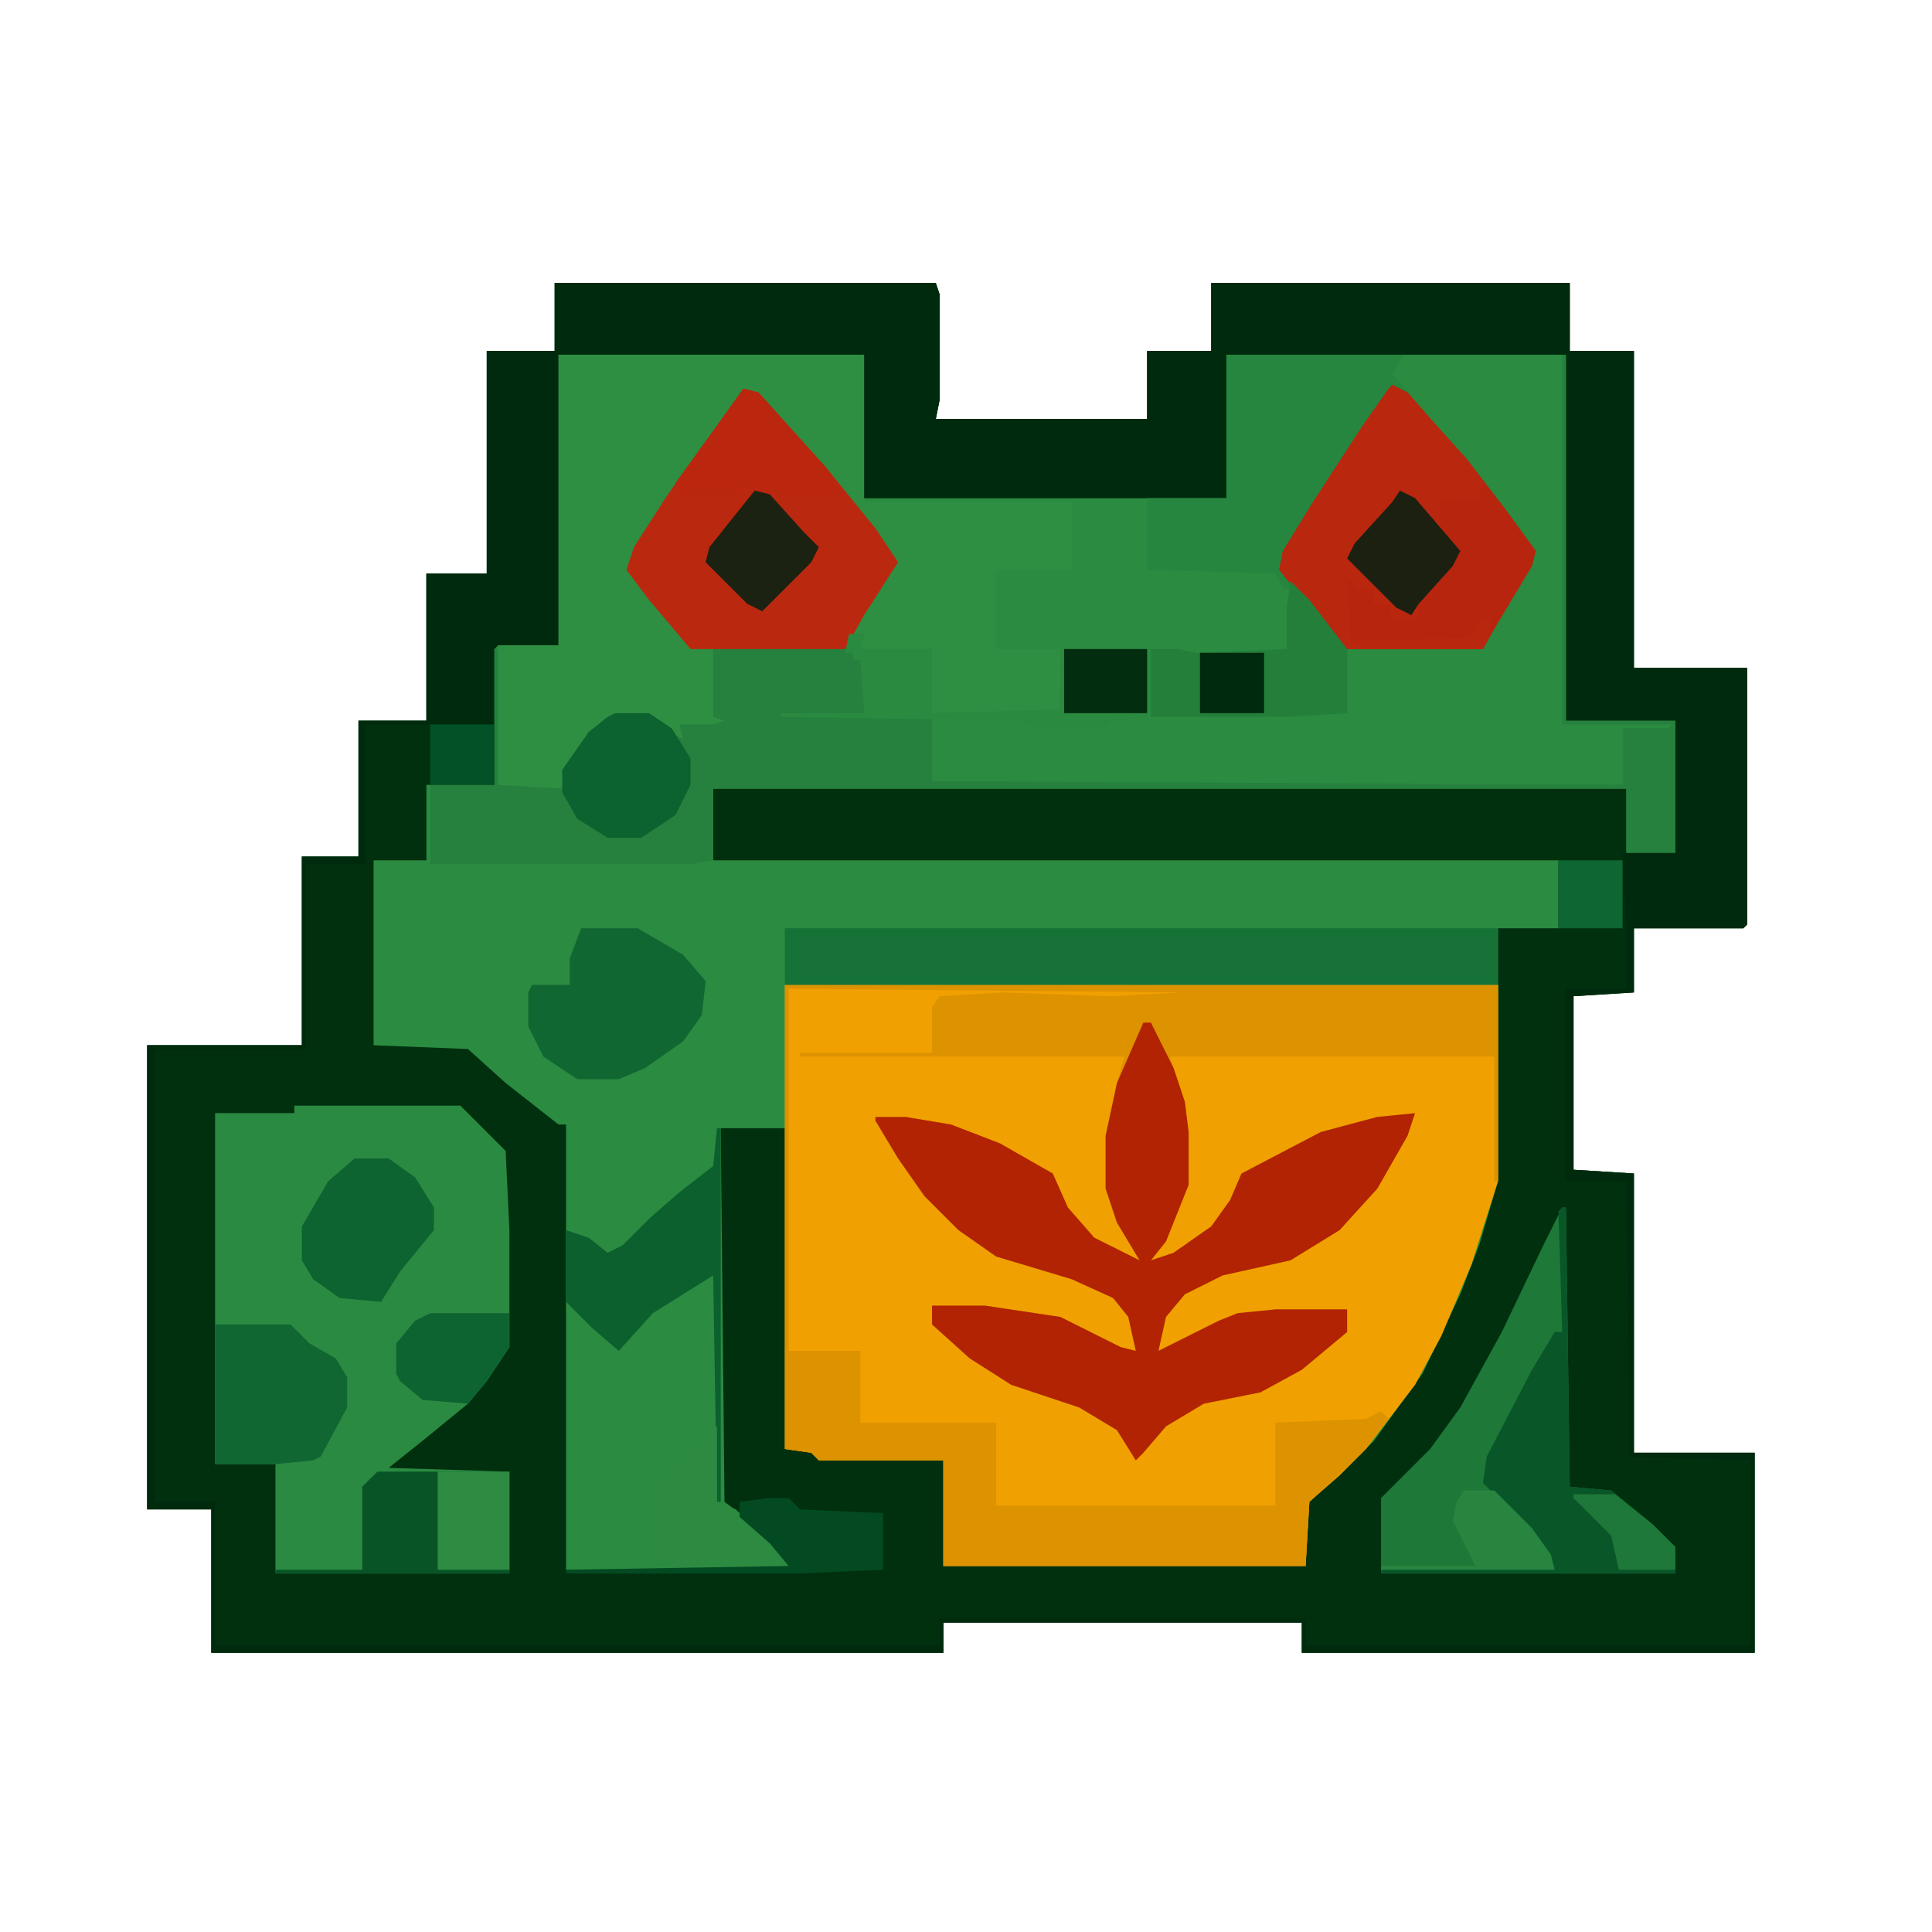 <?xml version="1.0" encoding="UTF-8"?>
<!-- Generator: https://ezgif.com/png-to-svg -->
<svg version="1.1" xmlns="http://www.w3.org/2000/svg" width="512" height="512">
<path d="M0,0 L101,0 L102,3 L102,31 L101,36 L157,36 L157,18 L174,18 L174,0 L269,0 L269,18 L286,18 L286,102 L316,102 L316,170 L315,171 L286,171 L286,188 L270,189 L270,235 L286,236 L286,310 L318,310 L318,363 L198,363 L198,355 L103,355 L103,363 L-91,363 L-91,325 L-108,325 L-108,202 L-67,202 L-67,152 L-52,152 L-52,116 L-34,116 L-34,77 L-18,77 L-18,18 L0,18 Z " fill="#2A8B41" transform="translate(147,75)"/>
<path d="M0,0 L101,0 L102,3 L102,31 L101,36 L157,36 L157,18 L174,18 L174,0 L269,0 L269,18 L286,18 L286,102 L316,102 L316,170 L315,171 L286,171 L286,188 L270,189 L270,235 L286,236 L286,310 L318,310 L318,363 L198,363 L198,355 L103,355 L103,363 L-91,363 L-91,325 L-108,325 L-108,202 L-67,202 L-67,152 L-52,152 L-52,116 L-34,116 L-34,77 L-18,77 L-18,18 L0,18 Z M1,19 L1,96 L-15,96 L-16,97 L-16,133 L-34,133 L-34,153 L-48,153 L-48,202 L-23,203 L-13,212 L1,223 L3,223 L3,341 L63,341 L57,333 L49,326 L45,323 L44,224 L61,224 L61,309 L68,310 L70,312 L103,312 L103,340 L199,340 L200,323 L217,307 L230,289 L240,268 L245,255 L250,238 L250,171 L266,171 L266,153 L42,153 L42,134 L284,134 L284,151 L297,151 L297,116 L268,116 L268,19 L178,19 L178,57 L82,57 L82,19 Z " fill="#00300E" transform="translate(147,75)"/>
<path d="M0,0 L189,0 L189,52 L182,74 L174,93 L167,106 L154,123 L147,130 L139,137 L138,154 L42,154 L42,126 L9,126 L7,124 L0,123 Z " fill="#F0A000" transform="translate(208,261)"/>
<path d="M0,0 L101,0 L102,3 L102,31 L101,36 L157,36 L157,18 L174,18 L174,0 L269,0 L269,18 L286,18 L286,102 L316,102 L316,170 L315,171 L286,171 L286,188 L270,189 L270,235 L286,236 L286,310 L318,310 L318,363 L198,363 L198,355 L103,355 L103,363 L-91,363 L-91,325 L-108,325 L-108,202 L-67,202 L-67,152 L-52,152 L-52,116 L-34,116 L-34,77 L-18,77 L-18,18 L0,18 Z M1,19 L1,96 L-15,96 L-16,97 L-16,117 L-50,117 L-50,154 L-66,154 L-66,203 L-106,203 L-106,323 L-90,323 L-90,361 L102,361 L102,354 L199,354 L199,361 L317,361 L317,312 L285,311 L284,238 L268,238 L268,187 L284,187 L284,171 L283,151 L297,151 L297,116 L268,116 L268,19 L178,19 L178,57 L82,57 L82,19 Z " fill="#002A0D" transform="translate(147,75)"/>
<path d="M0,0 L189,0 L189,52 L188,52 L188,19 L102,19 L106,31 L107,39 L107,53 L101,68 L97,73 L103,71 L113,64 L118,57 L121,50 L142,39 L157,35 L167,34 L165,40 L157,54 L147,65 L134,73 L116,77 L106,82 L101,88 L99,97 L115,89 L120,87 L130,86 L149,86 L149,92 L137,102 L126,108 L111,111 L101,117 L95,124 L93,126 L88,118 L78,112 L60,106 L49,99 L39,90 L39,85 L53,85 L73,88 L89,96 L93,97 L91,88 L87,83 L76,78 L56,72 L46,65 L37,56 L30,46 L24,36 L24,35 L32,35 L44,37 L57,42 L71,50 L75,59 L82,67 L94,73 L88,63 L85,54 L85,40 L88,26 L90,19 L4,19 L4,18 L39,18 L39,6 L41,3 L58,2 L86,3 L105,2 L1,1 L1,97 L20,97 L20,116 L56,116 L56,138 L130,138 L130,116 L154,115 L158,113 L160,115 L153,124 L139,137 L138,154 L42,154 L42,126 L9,126 L7,124 L0,123 Z " fill="#DD9200" transform="translate(208,261)"/>
<path d="M0,0 L44,0 L56,12 L57,33 L57,64 L51,73 L46,79 L35,88 L25,96 L57,97 L57,124 L-5,124 L-5,95 L-21,95 L-21,2 L0,2 Z " fill="#2B8A41" transform="translate(78,293)"/>
<path d="M0,0 L1,0 L1,97 L30,97 L30,132 L17,132 L17,115 L-225,115 L-225,134 L-231,135 L-300,135 L-300,114 L-283,114 L-283,78 L-282,78 L-282,114 L-266,114 L-263,107 L-257,99 L-251,95 L-242,95 L-236,99 L-234,100 L-234,98 L-226,96 L-225,96 L-225,78 L-231,78 L-242,65 L-248,57 L-246,51 L-237,37 L-227,23 L-217,9 L-213,10 L-204,20 L-195,30 L-182,46 L-176,55 L-185,69 L-188,74 L-185,74 L-186,78 L-167,78 L-167,95 L-133,94 L-132,78 L-110,78 L-110,96 L-121,97 L-121,98 L-130,99 L-141,98 L-142,97 L-167,96 L-167,113 L16,114 L16,99 L28,99 L29,98 L0,98 Z M-142,98 Z " fill="#25813D" transform="translate(414,94)"/>
<path d="M0,0 L81,0 L81,39 L136,39 L136,57 L116,57 L116,78 L133,78 L133,95 L99,95 L99,78 L80,78 L81,74 L78,74 L80,69 L87,58 L89,54 L81,44 L68,28 L54,13 L52,10 L49,9 L47,14 L39,24 L28,40 L19,55 L21,59 L31,72 L35,77 L41,78 L41,96 L44,97 L41,98 L38,98 L32,98 L33,102 L24,96 L15,96 L9,100 L2,110 L1,115 L-16,114 L-16,77 L0,77 Z " fill="#2E8F43" transform="translate(148,94)"/>
<path d="M0,0 L47,0 L44,5 L52,15 L64,28 L74,41 L82,52 L81,56 L72,71 L68,78 L32,78 L32,95 L15,96 L-20,96 L-20,78 L-13,78 L-8,79 L16,78 L16,67 L17,62 L15,62 L13,58 L-21,57 L-21,38 L0,38 Z " fill="#26863F" transform="translate(325,94)"/>
<path d="M0,0 L2,0 L8,12 L11,21 L12,29 L12,43 L6,58 L2,63 L8,61 L18,54 L23,47 L26,40 L47,29 L62,25 L72,24 L70,30 L62,44 L52,55 L39,63 L21,67 L11,72 L6,78 L4,87 L20,79 L25,77 L35,76 L54,76 L54,82 L42,92 L31,98 L16,101 L6,107 L0,114 L-2,116 L-7,108 L-17,102 L-35,96 L-46,89 L-56,80 L-56,75 L-42,75 L-22,78 L-6,86 L-2,87 L-4,78 L-8,73 L-19,68 L-39,62 L-49,55 L-58,46 L-65,36 L-71,26 L-71,25 L-63,25 L-51,27 L-38,32 L-24,40 L-20,49 L-13,57 L-1,63 L-7,53 L-10,44 L-10,30 L-7,16 Z " fill="#B12303" transform="translate(303,271)"/>
<path d="M0,0 L1,0 L2,74 L13,75 L24,84 L30,90 L30,97 L-48,97 L-48,77 L-35,64 L-27,53 L-16,33 L-5,10 Z " fill="#1E7939" transform="translate(414,320)"/>
<path d="M0,0 L4,1 L13,11 L22,21 L35,37 L41,46 L32,60 L27,69 L-14,69 L-25,56 L-31,48 L-29,42 L-20,28 L-10,14 Z " fill="#BB2810" transform="translate(197,103)"/>
<path d="M0,0 L4,2 L11,10 L20,20 L30,33 L38,44 L37,48 L28,63 L24,70 L-13,70 L-26,54 L-30,49 L-29,44 L-21,31 L-8,11 L-1,1 Z " fill="#B8250E" transform="translate(369,102)"/>
<path d="M0,0 L189,0 L189,15 L0,15 Z " fill="#167237" transform="translate(208,246)"/>
<path d="M0,0 L4,2 L11,10 L20,20 L24,26 L23,30 L12,31 L13,36 L13,39 L4,29 L2,29 L-7,40 L-11,44 L-9,48 L3,60 L7,59 L7,62 L0,62 L-1,58 L-5,58 L-5,54 L-9,54 L-12,51 L-11,68 L21,67 L24,62 L26,62 L25,68 L24,70 L-13,70 L-26,54 L-30,49 L-29,44 L-21,31 L-8,11 L-1,1 Z " fill="#BA270F" transform="translate(369,102)"/>
<path d="M0,0 L1,0 L2,74 L13,75 L24,84 L30,90 L30,97 L-48,97 L-48,96 L-3,95 L-7,88 L-16,78 L-21,73 L-20,66 L-8,43 L-2,33 L0,33 L-1,1 Z " fill="#095629" transform="translate(414,320)"/>
<path d="M0,0 L15,0 L27,7 L33,14 L32,23 L27,30 L17,37 L10,40 L-1,40 L-10,34 L-14,26 L-14,17 L-13,15 L-3,15 L-3,8 Z " fill="#106731" transform="translate(154,246)"/>
<path d="M0,0 L4,1 L13,11 L22,21 L27,28 L26,29 L13,29 L7,27 L11,33 L20,42 L18,46 L5,59 L1,57 L-10,46 L-9,42 L-1,32 L4,26 L0,26 L-1,28 L-17,28 L-18,25 L-5,7 Z " fill="#BB260F" transform="translate(197,103)"/>
<path d="M0,0 L20,0 L25,5 L32,9 L35,14 L35,22 L28,35 L26,36 L16,37 L0,37 Z " fill="#106731" transform="translate(57,351)"/>
<path d="M0,0 L1,0 L1,99 L0,99 L-1,39 L-17,49 L-26,59 L-33,53 L-40,46 L-40,27 L-34,29 L-29,33 L-25,31 L-18,24 L-10,17 L-1,10 Z " fill="#0C602D" transform="translate(190,299)"/>
<path d="M0,0 L35,0 L35,27 L-27,27 L-27,26 L-4,26 L-4,4 Z " fill="#085427" transform="translate(100,390)"/>
<path d="M0,0 L5,5 L15,18 L15,35 L-2,36 L-37,36 L-37,18 L-30,18 L-25,19 L-1,18 L-1,7 Z " fill="#247F3B" transform="translate(342,154)"/>
<path d="M0,0 L9,0 L16,5 L21,13 L21,19 L12,30 L7,38 L-4,37 L-11,32 L-14,27 L-14,18 L-7,6 Z " fill="#0D6430" transform="translate(94,307)"/>
<path d="M0,0 L9,0 L15,4 L20,12 L20,19 L16,27 L7,33 L-2,33 L-10,28 L-14,21 L-14,15 L-7,5 L-2,1 Z " fill="#0C632F" transform="translate(163,189)"/>
<path d="M0,0 L4,0 L3,4 L22,4 L22,21 L56,20 L57,4 L79,4 L79,22 L68,23 L68,24 L59,25 L48,24 L47,23 L-18,22 L-18,21 L4,21 L3,7 L1,7 L1,5 L-1,5 Z M47,24 Z " fill="#2A8A40" transform="translate(225,168)"/>
<path d="M0,0 L1,0 L1,20 L6,22 L13,29 L18,33 L21,38 L-19,38 L-19,18 L-10,9 L-2,2 Z " fill="#2C8B41" transform="translate(189,378)"/>
<path d="M0,0 L5,0 L8,3 L30,4 L30,19 L7,20 L-54,20 L-54,19 L5,18 L0,12 L-8,5 L-8,1 Z " fill="#034A22" transform="translate(204,397)"/>
<path d="M0,0 L21,0 L21,9 L15,18 L10,24 L-2,23 L-8,18 L-9,16 L-9,8 L-4,2 Z " fill="#0E6431" transform="translate(114,348)"/>
<path d="M0,0 L4,1 L13,11 L17,15 L15,19 L2,32 L-2,30 L-13,19 L-12,15 L-4,5 Z " fill="#1C2211" transform="translate(200,130)"/>
<path d="M0,0 L4,2 L16,16 L14,20 L5,30 L3,33 L-1,31 L-14,18 L-12,14 L-2,3 Z " fill="#1B2011" transform="translate(371,130)"/>
<path d="M0,0 L19,0 L19,26 L0,26 Z " fill="#2D8C41" transform="translate(116,390)"/>
<path d="M0,0 L8,0 L18,10 L23,17 L24,21 L-22,21 L-22,20 L3,20 L-3,8 L-2,3 Z " fill="#28853F" transform="translate(388,395)"/>
<path d="M0,0 L22,0 L22,17 L0,17 Z " fill="#022E0F" transform="translate(282,172)"/>
<path d="M0,0 L17,0 L17,18 L0,18 Z " fill="#0E6632" transform="translate(413,228)"/>
<path d="M0,0 L17,0 L17,16 L0,16 Z " fill="#035227" transform="translate(114,192)"/>
<path d="M0,0 L17,0 L17,16 L0,16 Z " fill="#002A0D" transform="translate(318,173)"/>
<path d="M0,0 L11,0 L21,8 L27,14 L27,20 L12,20 L10,11 L0,1 Z " fill="#1E7839" transform="translate(417,396)"/>
<path d="M0,0 Z " fill="#144520" transform="translate(128,92)"/>
</svg>
